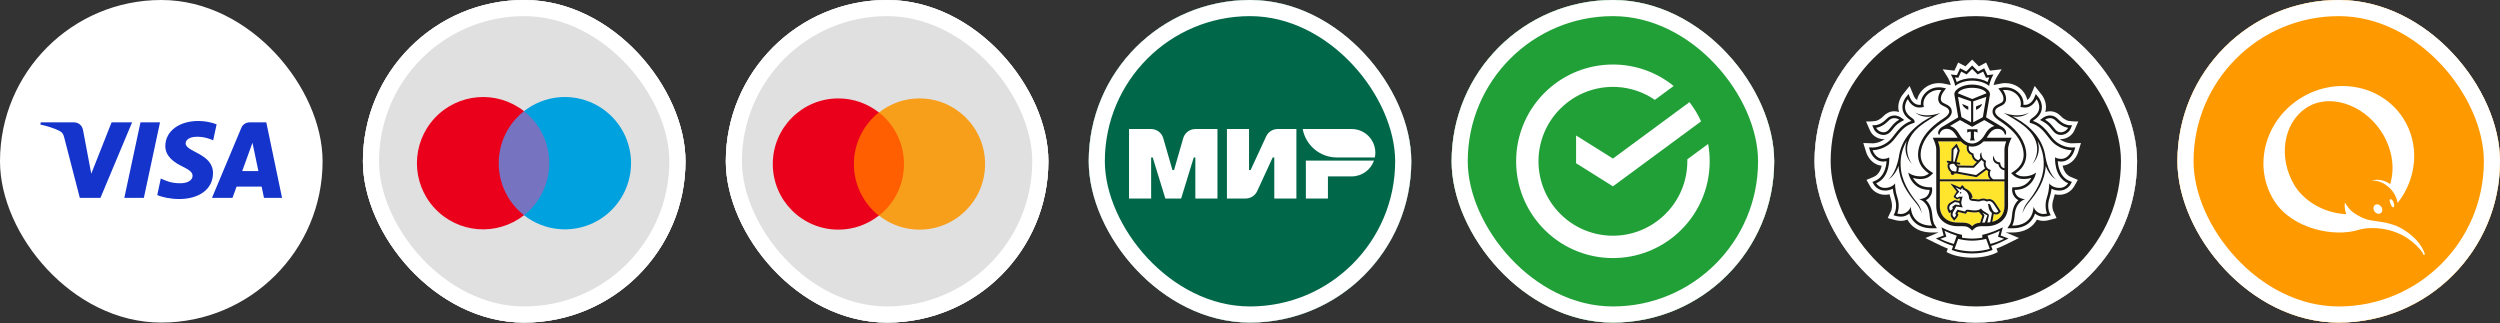 <svg width="3336" height="431" viewBox="0 0 3336 431" fill="none" xmlns="http://www.w3.org/2000/svg">
<rect x="0" y="0" width="3336" height="431" fill="#333333" stroke="none"/>
<rect x="10.761" y="10.761" width="408.929" height="408.929" rx="204.465" fill="white"/>
<path fill-rule="evenodd" clip-rule="evenodd" d="M176.283 163.262L134.045 264.015H106.496L85.714 183.615C84.449 178.651 83.36 176.848 79.526 174.75C73.244 171.374 62.9 168.159 53.806 166.195L54.425 163.262H98.775C104.425 163.262 109.51 167.029 110.801 173.539L121.777 231.839L148.896 163.262H176.283ZM284.233 231.126C284.354 204.532 247.469 203.066 247.725 191.174C247.792 187.569 251.236 183.722 258.769 182.74C262.508 182.256 272.799 181.879 284.461 187.247L289.048 165.885C281.253 162.961 272.999 161.448 264.674 161.419C238.901 161.419 220.768 175.113 220.606 194.726C220.445 209.226 233.547 217.324 243.42 222.153C253.576 227.077 256.993 230.251 256.953 234.663C256.885 241.43 248.855 244.416 241.349 244.524C228.247 244.725 220.633 240.986 214.58 238.174L209.859 260.235C215.952 263.033 227.184 265.481 238.847 265.602C266.234 265.602 284.138 252.07 284.219 231.126H284.233ZM352.271 264.015H376.376L355.338 163.262H333.089C330.711 163.241 328.381 163.935 326.402 165.254C324.423 166.574 322.886 168.457 321.991 170.661L282.874 264.015H310.248L315.682 248.963H349.123L352.271 264.028V264.015ZM323.188 228.314L336.909 190.488L344.805 228.314H323.188ZM213.517 163.262L191.968 264.015H165.899L187.462 163.262H213.517V163.262Z" fill="#1434CB"/>
<rect x="10.761" y="10.761" width="408.929" height="408.929" rx="204.465" stroke="white" stroke-width="21.523"/>
<g clip-path="url(#clip0_1_16)">
<rect x="484.258" y="6.10352e-05" width="430.452" height="430.452" rx="215.226" fill="white"/>
<path d="M914.71 6.10352e-05H484.258V430.452H914.71V6.10352e-05Z" fill="#E0E0E0"/>
<path d="M737.845 148.341H660.586V287.19H737.845V148.341Z" fill="#7673C0"/>
<path d="M665.49 217.776C665.461 190.678 677.898 165.071 699.215 148.34C663.012 119.889 611.024 124.033 579.786 157.86C548.547 191.688 548.547 243.841 579.786 277.668C611.024 311.496 663.012 315.64 699.215 287.188C677.904 270.462 665.468 244.867 665.49 217.776Z" fill="#EB001B"/>
<path d="M842.061 217.777C842.053 251.575 822.753 282.402 792.354 297.174C761.955 311.945 725.792 308.068 699.215 287.189C720.516 270.449 732.952 244.856 732.952 217.765C732.952 190.673 720.516 165.081 699.215 148.341C725.791 127.446 761.965 123.561 792.373 138.334C822.781 153.107 842.085 183.946 842.085 217.752L842.061 217.777Z" fill="#00A1DF"/>
</g>
<rect x="495.019" y="10.761" width="408.929" height="408.929" rx="204.465" stroke="white" stroke-width="21.523"/>
<g clip-path="url(#clip1_1_16)">
<rect x="968.516" y="6.10352e-05" width="430.452" height="430.452" rx="215.226" fill="white"/>
<path d="M1398.97 6.10352e-05H968.516V430.452H1398.97V6.10352e-05Z" fill="#E0E0E0"/>
<path d="M1211.41 150.049H1134.8V287.693H1211.41V150.049Z" fill="#FF5F00"/>
<path d="M1139.42 218.873C1139.42 190.906 1152.55 166.101 1172.74 150.05C1157.9 138.377 1139.18 131.324 1118.75 131.324C1070.35 131.324 1031.2 170.478 1031.2 218.873C1031.2 267.269 1070.35 306.423 1118.75 306.423C1139.18 306.423 1157.9 299.37 1172.74 287.697C1152.55 271.89 1139.42 246.841 1139.42 218.873Z" fill="#EB001B"/>
<path d="M1314.52 218.873C1314.52 267.269 1275.36 306.423 1226.97 306.423C1206.54 306.423 1187.82 299.37 1172.98 287.697C1193.41 271.646 1206.3 246.841 1206.3 218.873C1206.3 190.906 1193.17 166.101 1172.98 150.05C1187.82 138.377 1206.54 131.324 1226.97 131.324C1275.36 131.324 1314.52 170.721 1314.52 218.873Z" fill="#F79E1B"/>
</g>
<rect x="979.277" y="10.761" width="408.929" height="408.929" rx="204.465" stroke="white" stroke-width="21.523"/>
<g clip-path="url(#clip2_1_16)">
<rect x="1452.77" y="6.10352e-05" width="430.452" height="430.452" rx="215.226" fill="white"/>
<path d="M1883.23 6.10352e-05H1452.77V430.452H1883.23V6.10352e-05Z" fill="#006848"/>
<path d="M1689.58 181.973L1668.81 226.96H1666.71V172.181H1637.21V264.885H1662.24C1668.82 264.885 1674.79 261.063 1677.55 255.093L1698.31 210.106H1700.42V264.885H1729.91V172.181H1704.88C1698.31 172.181 1692.33 176.003 1689.58 181.973ZM1578.91 184.365L1566.63 226.96H1564.52L1552.23 184.365C1550.15 177.149 1543.55 172.181 1536.04 172.181H1506.58V264.885H1536.08V210.106H1538.18L1555.04 264.885H1576.11L1592.96 210.106H1595.07V264.885H1624.57V172.181H1595.11C1587.6 172.181 1581 177.149 1578.91 184.365ZM1742.55 214.319V264.885H1771.99V235.388H1803.65C1817.41 235.388 1829.08 226.586 1833.42 214.319H1742.55ZM1803.65 172.181H1738.34C1742.31 193.754 1761.18 210.106 1783.9 210.106H1834.62C1835.04 208.063 1835.26 205.949 1835.26 203.785C1835.26 186.33 1821.11 172.181 1803.65 172.181Z" fill="white"/>
</g>
<rect x="1463.54" y="10.761" width="408.929" height="408.929" rx="204.465" stroke="white" stroke-width="21.523"/>
<g clip-path="url(#clip3_1_16)">
<rect x="1937.03" y="6.10352e-05" width="430.452" height="430.452" rx="215.226" fill="white"/>
<path d="M2152.26 430.452C2271.12 430.452 2367.48 334.092 2367.48 215.226C2367.48 96.36 2271.12 6.10352e-05 2152.26 6.10352e-05C2033.39 6.10352e-05 1937.03 96.36 1937.03 215.226C1937.03 334.092 2033.39 430.452 2152.26 430.452Z" fill="#21A038"/>
<path d="M2208.24 133.247L2233.34 114.737C2210.4 96.155 2181.75 86.039 2152.23 86.091V86.101C2119.69 86.072 2088.35 98.36 2064.5 120.494C2051.44 132.565 2041.02 147.21 2033.9 163.507C2026.78 179.804 2023.11 197.399 2023.12 215.183V215.258C2023.1 247.57 2035.22 278.709 2057.09 302.5C2069.17 315.711 2083.88 326.257 2100.26 333.465C2116.65 340.673 2134.36 344.384 2152.27 344.362C2184.29 344.396 2215.18 332.49 2238.9 310.969V310.991C2252.3 298.896 2263.01 284.12 2270.33 267.621C2277.65 251.121 2281.43 233.267 2281.4 215.215C2281.4 207.467 2280.74 199.719 2279.36 192.079L2251.57 212.568V215.226C2251.58 228.268 2249.01 241.183 2244.01 253.229C2239.01 265.275 2231.68 276.216 2222.44 285.422C2221.43 286.434 2220.4 287.425 2219.34 288.392L2218.86 288.823C2199.44 306.467 2173.8 315.679 2147.59 314.434L2147.3 314.402C2122.71 313.177 2099.45 302.842 2082.06 285.411L2082.08 285.401C2072.84 276.2 2065.51 265.264 2060.51 253.221C2055.51 241.178 2052.94 228.266 2052.95 215.226V214.989C2053.01 188.739 2063.48 163.584 2082.06 145.041L2082.08 145.052C2091.88 135.222 2103.62 127.562 2116.57 122.568C2129.51 117.573 2143.36 115.356 2157.22 116.061V116.039C2175.49 116.942 2193.15 122.899 2208.24 133.247V133.247Z" fill="white"/>
<path d="M2269.92 161.948C2265.77 152.819 2260.58 144.203 2254.44 136.271L2152.29 211.59L2103.13 180.769V217.842L2152.29 248.662L2269.91 161.948H2269.92Z" fill="white"/>
</g>
<rect x="1947.79" y="10.761" width="408.929" height="408.929" rx="204.465" stroke="white" stroke-width="21.523"/>
<g clip-path="url(#clip4_1_16)">
<rect x="2421.29" y="6.10352e-05" width="430.452" height="430.452" rx="215.226" fill="white"/>
<mask id="mask0_1_16" style="mask-type:alpha" maskUnits="userSpaceOnUse" x="2421" y="0" width="431" height="431">
<path d="M2636.52 430.452C2755.39 430.452 2851.74 334.095 2851.74 215.226C2851.74 96.357 2755.39 6.10352e-05 2636.52 6.10352e-05C2517.65 6.10352e-05 2421.29 96.357 2421.29 215.226C2421.29 334.095 2517.65 430.452 2636.52 430.452Z" fill="white"/>
</mask>
<g mask="url(#mask0_1_16)">
<path d="M2636.52 430.452C2755.39 430.452 2851.74 334.095 2851.74 215.226C2851.74 96.357 2755.39 6.10352e-05 2636.52 6.10352e-05C2517.65 6.10352e-05 2421.29 96.357 2421.29 215.226C2421.29 334.095 2517.65 430.452 2636.52 430.452Z" fill="#272725"/>
<path fill-rule="evenodd" clip-rule="evenodd" d="M2603.92 117.701L2603.79 117.729L2603.89 117.586L2603.92 117.701ZM2773.07 203.138L2776.84 190.842L2764.37 191.243C2763.31 191.243 2755.66 191.021 2748.22 185.533C2748.78 185.583 2749.33 185.662 2749.9 185.662C2757.54 185.662 2764.95 180.97 2767.92 174.255L2773.28 162.13C2766.55 162.224 2760.4 161.356 2760.4 161.356C2760.35 161.356 2755.5 160.71 2749.9 154.877C2745.88 150.695 2740.9 148.485 2735.51 148.485C2733.15 148.485 2731.04 148.916 2729.23 149.504C2729.52 148.521 2729.78 147.524 2729.94 146.491C2731.65 135.148 2724.49 126.496 2724.49 126.503L2715.1 114.666L2709.29 128.569C2709.27 128.613 2707.8 131.87 2705.17 133.462C2704.38 129.373 2702.43 124.782 2698.27 120.391C2690.43 112.119 2680.87 110.878 2675.88 110.878C2673.56 110.878 2671.91 111.136 2671.5 111.201L2660.18 113.475C2660.84 110.892 2662.23 106.401 2664.77 102.362L2671.02 92.455L2655.31 94.27L2650.29 83.437L2640.6 88.53L2631.64 79.505L2622.7 88.53L2612.97 83.437L2607.98 94.27L2592.26 92.447L2598.52 102.369C2601.07 106.401 2602.45 110.885 2603.1 113.453L2592.29 111.287L2591.92 111.222C2590.43 110.985 2588.92 110.87 2587.42 110.878C2582.42 110.878 2572.87 112.119 2565.04 120.391C2560.88 124.774 2558.92 129.373 2558.12 133.462C2555.51 131.884 2554.06 128.684 2554.06 128.684L2548.23 114.695L2538.7 126.604C2537.53 128.139 2531.79 136.275 2533.36 146.512C2533.52 147.531 2533.78 148.521 2534.06 149.504C2532.04 148.835 2529.92 148.491 2527.79 148.485C2522.4 148.485 2517.42 150.695 2513.4 154.87C2507.8 160.681 2503 161.348 2503.03 161.348C2503.03 161.348 2497.93 162.281 2490.05 162.138L2495.38 174.262C2498.35 180.97 2505.76 185.669 2513.38 185.669C2513.96 185.669 2514.51 185.583 2515.08 185.525C2507.67 191.021 2500.01 191.243 2499.08 191.25L2486.38 190.842L2490.23 203.131C2492.17 209.466 2498.63 219.954 2511.02 221.088C2509.68 226.842 2506.68 233.291 2500.13 236.068L2490.66 240.035L2495.82 249.196C2498.73 254.132 2505.58 259.907 2515.3 259.907C2517.41 259.9 2519.44 259.685 2521.4 259.262C2521.9 261.514 2522.52 263.774 2523.26 266.02C2526.16 274.808 2523.67 280.935 2523.64 281L2518.97 290.972L2529.39 293.77C2529.53 293.813 2532.68 294.702 2536.61 294.702C2538.41 294.702 2540.12 294.509 2541.72 294.114C2542.93 293.827 2544.1 293.447 2545.22 292.981C2546.57 295.448 2548.2 297.701 2550.12 299.717C2556.8 306.698 2566.27 310.242 2578.26 310.242H2578.3L2586.86 310.127L2569.17 317.624L2582.6 324.231C2587.48 326.656 2593.26 329.519 2599.16 331.714L2597.48 336.384L2602.11 338.537C2602.52 338.73 2611.43 342.784 2626.21 343.645C2626.21 343.645 2629.79 343.817 2631.76 343.817C2633.72 343.817 2637.25 343.637 2637.25 343.637C2651.95 342.748 2660.79 338.73 2661.19 338.544L2665.84 336.384L2664.14 331.7C2670.2 329.447 2676.2 326.462 2680.88 324.138L2694.06 317.61L2676.43 310.127L2685.03 310.242C2697.04 310.242 2706.51 306.698 2713.18 299.703C2715.1 297.684 2716.74 295.425 2718.07 292.981C2720.79 294.133 2723.72 294.718 2726.68 294.702C2730.55 294.702 2733.74 293.82 2733.82 293.791L2744.29 290.972L2739.74 281.186C2739.63 280.935 2737.13 274.801 2740.02 266.013C2740.76 263.767 2741.39 261.507 2741.89 259.255C2743.86 259.685 2745.91 259.9 2748.03 259.9C2760.43 259.9 2766.37 251.019 2767.52 249.089L2772.63 240.028L2763.17 236.075C2756.6 233.291 2753.61 226.842 2752.28 221.095C2764.5 220.019 2771.06 209.509 2773.07 203.138V203.138Z" fill="white"/>
<path fill-rule="evenodd" clip-rule="evenodd" d="M2631.63 117.157C2621.61 117.164 2614.1 120.507 2612.47 124.446L2631.63 132.151L2650.8 124.446C2649.18 120.507 2641.66 117.164 2631.63 117.157M2631.84 321.133H2631.45C2625.38 321.169 2617.01 319.906 2613 318.708L2608.15 332.06C2611.34 333.222 2622.16 335.446 2631.66 335.446C2641.12 335.446 2651.95 333.222 2655.14 332.06L2650.3 318.708C2646.26 319.906 2637.91 321.169 2631.84 321.133M2668.5 307.839C2664.89 309.92 2656.84 313.041 2652.17 314.49L2656.09 325.524C2663.34 323.515 2669.32 321.155 2674.26 318.637L2666.1 315.867L2668.5 307.839M2594.78 307.839L2597.19 315.875L2589.03 318.629C2593.96 321.155 2599.96 323.508 2607.18 325.524L2611.12 314.49C2606.45 313.041 2598.38 309.92 2594.78 307.839M2631.63 104.387C2639.19 104.387 2646.59 106.223 2652.29 109.452C2652.81 107.679 2653.54 105.52 2654.52 103.253L2652.37 103.518L2650.11 103.762L2649.15 101.66L2646.27 95.462L2641.02 98.253L2638.98 99.307L2637.34 97.671L2631.63 91.918L2625.94 97.671L2624.31 99.307L2622.27 98.253L2616.99 95.462L2614.14 101.66L2613.17 103.762L2610.91 103.518L2608.76 103.253C2609.75 105.52 2610.47 107.679 2611 109.452C2616.72 106.223 2624.12 104.379 2631.63 104.379M2746.93 176.035C2747.91 176.38 2748.91 176.537 2749.89 176.537C2754.17 176.537 2758.3 173.711 2759.72 170.497C2759.72 170.497 2751.89 170.016 2743.47 161.299C2740.78 158.48 2737.94 157.633 2735.5 157.633C2733.15 157.673 2730.86 158.377 2728.89 159.664C2739.06 165.188 2741.14 174.041 2746.93 176.035M2513.38 176.53C2514.37 176.53 2515.37 176.38 2516.32 176.028C2522.14 174.041 2524.23 165.188 2534.39 159.671C2534.39 159.671 2531.55 157.633 2527.79 157.633C2525.33 157.633 2522.5 158.48 2519.81 161.307C2511.4 170.016 2503.57 170.497 2503.57 170.497C2504.97 173.711 2509.11 176.53 2513.38 176.53" fill="white"/>
<path fill-rule="evenodd" clip-rule="evenodd" d="M2743.86 239.609C2735.99 235.656 2731.02 225.16 2729.82 221.38C2728.51 242.192 2718.54 256.634 2706.88 270.544C2700.84 277.747 2698.73 284.756 2698.73 284.756C2698.73 284.756 2699.89 276.815 2705.12 270.358C2716 257.042 2726.33 240.47 2727.1 221.308C2727.63 207.928 2724.26 197.081 2718.99 188.141C2721.94 197.454 2721.52 208.853 2711.51 219.493C2711.51 219.493 2731.43 195.172 2703.58 170.242C2692.44 160.758 2680.24 154.889 2673.97 150.742C2696.65 158.282 2707.72 149.982 2707.72 149.982C2700.48 156.381 2691.11 156.274 2685.29 155.348C2686.87 156.137 2688.51 156.955 2690.28 157.917C2709.4 168.499 2726.58 185.917 2729.52 210.037V209.851C2733.97 233.525 2743.87 239.609 2743.87 239.609M2749.69 212.017C2749.86 212.032 2750.02 212.032 2750.19 212.032C2760.86 212.032 2764.47 200.395 2764.47 200.395H2764.26C2762.3 200.395 2746.45 199.929 2735.25 185.415C2727.88 175.874 2721.83 167.487 2709.9 164.187L2708.71 163.972L2708.46 162.752C2708.13 160.901 2709.39 159.158 2712.22 157.278C2728.69 146.287 2717.5 132.269 2717.5 132.269C2717.5 132.269 2712.8 143.475 2702.28 143.475L2701.49 143.461C2700.3 143.403 2699.14 143.36 2697.98 143.102L2696.04 142.722C2696.04 142.722 2699.05 134.4 2691.8 126.766C2689.75 124.61 2687.28 122.899 2684.54 121.739C2681.8 120.578 2678.85 119.994 2675.88 120.023C2673.94 120.023 2672.72 120.274 2672.72 120.274C2676.36 125.123 2678.98 133.166 2674.79 138.13C2671.16 142.392 2662.29 142.593 2662.29 148.949C2662.29 151.646 2664.76 154.789 2669.19 157.608C2682.52 166.16 2695.75 177.509 2701.26 192.719C2708.13 211.687 2700.38 224.285 2689.33 231.502C2689.33 231.502 2692.79 234.759 2697.82 235.175C2698.85 235.276 2699.85 235.319 2700.78 235.319C2711.4 235.319 2716.88 230.247 2716.88 230.247C2716.88 230.247 2715.98 237.256 2710.46 243.763C2705.36 249.768 2698.68 253.312 2688.47 253.455C2688.47 253.455 2688.15 258.284 2692.66 262.459C2695.56 265.099 2702.23 265.953 2702.23 265.953C2702.23 265.953 2689.72 268.536 2688.35 287.353C2687.6 297.548 2685.04 301.092 2685.04 301.092H2685.26C2714.28 301.092 2713.54 275.731 2713.54 275.731C2713.54 275.731 2715.55 283.243 2723.66 285.201C2724.63 285.459 2725.67 285.56 2726.67 285.56C2729.27 285.56 2731.54 284.936 2731.54 284.936C2731.54 284.936 2727.29 275.824 2731.51 263.083C2734.99 252.508 2734.43 244.674 2734.43 244.674C2734.43 244.674 2738.34 250.7 2748.04 250.751H2748.13C2750.43 250.778 2752.7 250.221 2754.72 249.132C2756.75 248.043 2758.47 246.457 2759.71 244.523C2740.37 236.338 2742.28 209.93 2742.28 209.93C2742.28 209.93 2744.79 211.838 2749.69 212.017M2556.39 270.544C2544.73 256.634 2534.77 242.192 2533.45 221.38C2532.25 225.16 2527.29 235.656 2519.42 239.609C2519.42 239.609 2529.31 233.533 2533.76 209.851V210.037C2536.7 185.925 2553.88 168.499 2573.01 157.924C2574.76 156.948 2576.42 156.13 2577.99 155.355C2572.17 156.274 2562.8 156.381 2555.56 149.982C2555.56 149.982 2566.64 158.282 2589.31 150.742C2583.04 154.903 2570.85 160.758 2559.71 170.242C2531.84 195.179 2551.77 219.5 2551.77 219.5C2541.75 208.853 2541.35 197.454 2544.3 188.149C2539.02 197.081 2535.64 207.928 2536.19 221.308C2536.95 240.463 2547.28 257.035 2558.14 270.358C2563.39 276.815 2564.57 284.756 2564.57 284.756C2564.57 284.756 2562.44 277.747 2556.39 270.544M2561.05 265.953C2561.05 265.953 2567.73 265.099 2570.63 262.459C2575.14 258.284 2574.82 253.455 2574.82 253.455C2564.61 253.312 2557.93 249.768 2552.8 243.77C2547.31 237.256 2546.4 230.247 2546.4 230.247C2546.4 230.247 2551.89 235.319 2562.49 235.319C2563.44 235.319 2564.43 235.276 2565.46 235.175C2570.49 234.759 2573.97 231.509 2573.97 231.509C2562.91 224.285 2555.15 211.694 2562.02 192.719C2567.53 177.509 2580.75 166.16 2594.08 157.601C2598.52 154.789 2600.99 151.646 2600.99 148.949C2600.99 142.593 2592.13 142.392 2588.5 138.13C2584.3 133.166 2586.92 125.123 2590.56 120.274C2590.56 120.274 2589.35 120.023 2587.41 120.023C2583.57 120.023 2576.95 121.005 2571.49 126.766C2564.23 134.4 2567.24 142.722 2567.24 142.722L2565.3 143.102C2564.14 143.353 2562.98 143.403 2561.79 143.461L2561.02 143.475C2550.47 143.475 2545.79 132.269 2545.79 132.269C2545.79 132.269 2534.6 146.287 2551.07 157.278C2553.9 159.158 2555.16 160.901 2554.82 162.759L2554.57 163.972L2553.37 164.187C2541.45 167.487 2535.4 175.881 2528.02 185.422C2516.83 199.922 2500.99 200.395 2499.02 200.395H2498.8C2498.8 200.395 2502.42 212.032 2513.08 212.032C2513.25 212.032 2513.41 212.032 2513.59 212.017C2518.49 211.838 2521.01 209.93 2521.01 209.93C2521.01 209.93 2522.9 236.331 2503.57 244.516C2503.57 244.516 2507.08 250.758 2515.15 250.758H2515.25C2524.95 250.7 2528.86 244.674 2528.86 244.674C2528.86 244.674 2528.29 252.516 2531.77 263.083C2535.97 275.832 2531.75 284.943 2531.75 284.943C2531.75 284.943 2534.01 285.567 2536.61 285.567C2537.62 285.567 2538.66 285.459 2539.62 285.201C2547.72 283.243 2549.74 275.731 2549.74 275.731C2549.74 275.731 2549 301.092 2578.02 301.092H2578.23C2578.23 301.092 2575.69 297.548 2574.94 287.353C2573.57 268.536 2561.05 265.953 2561.05 265.953M2625.09 172.509H2638.77V177.294C2637.16 175.285 2634.03 175.694 2634.03 175.694V182.589C2634.03 182.589 2634.14 185.982 2635.31 187.453H2628.54C2629.73 185.982 2629.83 182.589 2629.83 182.589V175.701C2629.83 175.701 2626.71 175.285 2625.09 177.294V172.509V172.509ZM2610.18 173.226C2610.66 173.75 2611.12 174.31 2611.57 174.884C2612.12 175.594 2612.64 176.322 2613.13 177.065L2613.4 177.466C2613.89 178.22 2614.35 178.987 2614.8 179.791C2618.99 187.151 2625.69 191.549 2631.63 191.556C2637.59 191.549 2644.27 187.151 2648.47 179.791C2648.93 178.966 2649.4 178.177 2649.89 177.438L2650.11 177.108C2650.6 176.353 2651.13 175.618 2651.68 174.905C2652.15 174.31 2652.63 173.743 2653.11 173.212L2653.35 172.975C2655.49 170.751 2658.03 169.058 2661.36 168.118L2659.87 167.236H2659.79L2653.9 163.756L2647.85 160.227L2631.68 169.194L2631.63 169.159L2631.61 169.194L2615.43 160.227L2609.38 163.756L2603.48 167.236H2603.41L2601.92 168.118C2605.25 169.058 2607.78 170.737 2609.92 172.961C2610.01 173.047 2610.08 173.147 2610.18 173.226V173.226Z" fill="white"/>
<path fill-rule="evenodd" clip-rule="evenodd" d="M2626.48 142.113V146.612L2625.63 146.217C2625.59 146.181 2624.34 145.901 2622.18 144.144C2618.59 141.317 2618.52 138.706 2618.52 138.706L2626.48 142.113ZM2630.23 163.227V135.233L2612.74 129.185L2617.36 156.318L2630.23 163.227ZM2636.8 142.113L2644.76 138.706C2644.76 138.706 2644.69 141.317 2641.09 144.144C2638.94 145.901 2637.68 146.181 2637.64 146.217L2636.8 146.612V142.113ZM2645.92 156.318L2650.51 129.185L2633.04 135.233V163.227L2645.92 156.318ZM2605.5 228.139C2607.2 228.763 2609.26 228.9 2610.33 228.9L2610.47 228.397C2610.56 228.082 2610.66 227.766 2610.72 227.415C2611.01 225.865 2611.12 224.114 2611.15 222.974C2610.17 222.379 2609.38 221.525 2608.85 220.506C2608.2 219.114 2607.28 218.461 2605.92 218.461C2604.16 218.461 2602.28 219.537 2601.46 220.047C2600.81 223.921 2603.62 227.436 2605.5 228.139ZM2644.19 213.289C2640.94 216.883 2634.57 223.153 2634.27 223.462L2633.89 223.856L2613.8 223.533C2613.78 225.227 2613.56 226.913 2613.14 228.555L2612.98 229.201L2636.88 233.577C2639.37 231.812 2646.21 226.719 2648.86 224.724C2646.94 221.847 2646.76 218.432 2647.19 216.036C2646.04 215.298 2645.03 214.369 2644.19 213.289" fill="white"/>
<path fill-rule="evenodd" clip-rule="evenodd" d="M2646.91 188.662C2642.28 193.339 2637.84 195.075 2633.88 195.477C2633.15 195.549 2632.42 195.599 2631.69 195.599H2631.59C2630.13 195.599 2628.68 195.442 2627.25 195.133C2626.99 196.187 2626.66 198.383 2627.6 200.47C2628.44 202.357 2630.15 203.77 2632.64 204.703L2633.48 205.04L2633.49 205.959C2633.49 206.231 2633.69 212.186 2640.06 213.843C2641.1 212.753 2642.04 211.763 2642.74 210.937C2641.44 207.81 2642.12 204.624 2644.02 203.067C2643.93 203.397 2643.1 211.21 2649.25 214.116L2650.26 214.611L2649.96 215.708C2649.86 216.038 2647.81 223.6 2655.26 226.419L2656.58 226.922L2656 228.227C2655.86 228.514 2652.95 235.38 2659.82 239.276H2674.74V227.216C2669.43 226.556 2667.19 222.215 2666.61 219.138C2664.14 218.707 2662.23 217.624 2660.93 215.859C2657.8 211.662 2660.49 207.81 2660.52 207.609C2660.52 207.637 2660.52 211.727 2663 214.259C2664.23 215.479 2665.68 216.419 2667.88 216.627L2668.97 216.734L2669.06 217.861C2669.08 218.097 2669.68 223.643 2674.73 224.511V199.861C2674.73 196.044 2675.81 192.206 2677.13 188.669H2646.91M2606.77 199.954L2606.37 215.651L2608.12 215.924L2612.4 200.858L2610.23 196.23L2606.77 199.961M2616.04 258.058C2615.92 258.052 2615.81 258.023 2615.7 257.971C2615.59 257.919 2615.5 257.846 2615.42 257.756C2615.34 257.666 2615.28 257.561 2615.25 257.448C2615.21 257.334 2615.2 257.215 2615.21 257.096C2615.22 256.981 2615.25 256.867 2615.3 256.763C2615.35 256.659 2615.42 256.566 2615.51 256.489C2615.59 256.412 2615.69 256.353 2615.8 256.316C2615.91 256.279 2616.03 256.263 2616.14 256.271C2616.65 256.293 2617 256.738 2616.99 257.218C2616.94 257.72 2616.52 258.101 2616.04 258.058M2653.97 271.947C2654.1 271.947 2654.25 271.968 2654.4 272.004C2657.05 272.779 2657.73 282.557 2662.4 283.433C2662.82 283.52 2663.24 283.564 2663.66 283.562C2665.01 283.562 2665.81 282.974 2666.68 281.926C2666.68 281.926 2664.33 278.167 2662.57 275.62C2660.23 272.298 2658.42 268.281 2654.07 268.281C2653.97 268.281 2653.84 268.281 2653.74 268.295C2652.3 268.367 2651.42 269.084 2651.42 269.084C2649.98 268.115 2648.28 267.591 2646.54 267.578C2643.81 267.578 2641.7 268.848 2640.63 268.848H2640.59L2630.88 267.872C2629.37 267.721 2628.16 266.157 2627.73 265.555L2627.57 265.289C2627.57 265.017 2627.57 264.744 2627.54 264.5C2627.22 256.408 2621.07 252.95 2618.88 252.892C2618.88 252.892 2619.14 251.35 2618.55 250.761L2616.4 253.416L2609.38 249.822L2614.4 255.791L2610.15 260.647C2609.62 261.2 2609.68 261.939 2609.9 262.262L2611.74 263.912L2614.06 262.477C2614.18 262.391 2614.39 262.362 2614.65 262.362C2615.3 262.362 2616.26 262.527 2617.13 262.527C2618.07 262.527 2618.89 262.326 2618.99 261.415C2618.7 264.421 2615.96 269.63 2617.76 273.726L2619.09 276.818L2610.5 275.563L2606.49 282.479C2605.25 284.774 2605.05 287.264 2606.24 288.62L2607.75 290.535C2607.75 290.535 2609.86 288.261 2610.33 286.762L2609.64 285.994C2609.07 285.348 2609.1 284.774 2609.45 284.086L2611.98 279.824L2622.11 282.263L2622.64 281.331C2622.91 280.844 2623.32 280.444 2623.81 280.177C2624.3 279.91 2624.85 279.788 2625.41 279.824C2625.86 279.824 2626.31 279.874 2626.79 279.953C2629.45 280.501 2632.15 280.797 2634.86 280.836C2638.25 280.836 2641.63 280.219 2643.43 278.167C2647.1 283.705 2654.54 284.588 2653.95 287.407L2651.99 296.906C2653.28 296.848 2654.54 296.762 2655.72 296.597L2657.59 286.718C2657.8 285.642 2657.99 284.193 2657.99 284.193C2657.27 283.447 2655.54 281.883 2654.55 279.975C2653.24 277.406 2653.95 276.065 2652.73 272.729C2652.73 272.729 2653.11 271.947 2653.97 271.947" fill="white"/>
<path fill-rule="evenodd" clip-rule="evenodd" d="M2602.21 280.935C2602.21 280.935 2605.57 279.522 2605.87 278.524L2605.42 277.377C2605.1 276.63 2605.15 275.827 2605.76 275.389L2609.39 272.835L2615.44 274.026C2615.44 274.026 2614.35 272.62 2614.46 270.755L2608.68 269.507L2603.22 272.893C2602.27 273.621 2601.58 274.646 2601.26 275.808C2600.95 276.969 2601.03 278.202 2601.49 279.314L2602.21 280.935M2645.06 297.034C2646.14 296.991 2647.35 296.969 2648.66 296.969C2648.66 296.969 2651.78 287.679 2651.96 287.385C2650.21 286.595 2646.58 284.637 2645.18 283.74C2646.11 285.153 2648.35 286.753 2647.9 288.002L2645.06 297.034Z" fill="white"/>
<path fill-rule="evenodd" clip-rule="evenodd" d="M2674.74 241.944H2588.56V274.967C2588.56 288.483 2598.15 296.935 2612.31 296.935C2624.14 296.935 2627.26 297.408 2631.65 301.849C2634.69 298.771 2637.19 297.616 2642.34 297.193L2642.47 296.683L2645.18 288.125C2645.03 287.938 2640.59 282.794 2640.59 282.794C2638.83 283.39 2637.35 283.49 2634.87 283.49C2632.31 283.49 2629.44 283.182 2626.31 282.586C2626.02 282.518 2625.71 282.484 2625.41 282.486C2625.03 282.486 2625 282.514 2624.9 282.708L2624.37 283.612L2623.37 285.276L2621.51 284.839L2613.25 282.859L2612.11 284.76L2612.28 284.968L2613.28 286.102L2612.84 287.572C2612.23 289.495 2610.25 291.74 2609.65 292.365L2607.58 294.624L2605.7 292.192L2604.28 290.385C2602.8 288.691 2602.46 286.102 2603.29 283.375C2603.27 283.396 2603.24 283.408 2603.21 283.411L2600.88 284.394L2599.83 282.07L2599.09 280.42C2598.38 278.745 2598.25 276.881 2598.73 275.125C2599.2 273.369 2600.25 271.823 2601.71 270.734L2608.37 266.896L2614.7 268.166C2614.85 267.549 2615.08 265.332 2615.26 264.765C2615.14 264.751 2615.02 264.722 2614.9 264.722L2611.25 266.114L2607.73 263.639C2607.73 263.639 2606.35 262.283 2607.6 260.934L2611.01 255.676L2602.37 244.627L2615.64 250.18L2616.53 249.068L2618.32 246.88L2620.35 248.853C2620.93 249.413 2621.26 250.109 2621.42 250.804C2625.08 252.261 2631.64 256.544 2632.21 263.503L2630.16 264.335V264.392C2630.64 264.959 2631.02 265.189 2631.14 265.21L2640.61 266.157C2640.87 266.121 2641.16 266.014 2641.5 265.913C2642.68 265.504 2644.44 264.909 2646.54 264.909C2648.25 264.909 2649.9 265.311 2651.49 266.064C2652.07 265.842 2652.79 265.677 2653.62 265.619L2654.08 265.605C2659.15 265.605 2661.68 269.472 2663.69 272.557C2664.02 273.075 2664.37 273.584 2664.73 274.085C2666.49 276.632 2668.82 280.362 2668.9 280.52L2669.95 282.184L2668.67 283.698C2667.68 284.86 2666.2 286.223 2663.67 286.223C2663.14 286.223 2662.56 286.166 2661.94 286.044C2661.43 285.945 2660.92 285.788 2660.44 285.578C2660.37 286.087 2660.26 286.697 2660.17 287.221L2658.51 296.052C2668.45 293.563 2674.76 285.922 2674.76 274.967L2674.74 241.944M2588.56 239.283H2655.59C2652.24 235.76 2652.29 231.298 2653.15 228.399C2652.24 227.957 2651.4 227.392 2650.64 226.721C2646.43 229.88 2642.2 233.011 2637.94 236.112L2637.49 236.413L2611.18 231.57H2610.65C2610.02 231.57 2609.1 231.542 2608.08 231.427C2607.94 232.066 2607.56 232.628 2607.03 232.998C2606.49 233.369 2605.83 233.52 2605.18 233.421C2604.5 233.3 2603.89 232.915 2603.49 232.348C2603.09 231.781 2602.92 231.079 2603.04 230.394L2603.14 229.813C2600.43 227.861 2597.92 223.514 2599.03 218.93L2599.14 218.442L2599.52 218.162C2599.58 218.119 2600.02 217.803 2600.71 217.409L2598.8 217.114C2598.46 217.051 2598.15 216.856 2597.95 216.571C2597.75 216.285 2597.67 215.932 2597.72 215.586C2597.84 214.855 2598.51 214.338 2599.21 214.474L2603.77 215.206L2604.18 198.87L2610.96 191.567L2615.19 200.643L2610.73 216.354L2614.75 217C2615.46 217.114 2615.94 217.789 2615.83 218.535C2615.79 218.844 2615.63 219.127 2615.4 219.33C2615.16 219.533 2614.86 219.643 2614.54 219.64L2614.34 219.633L2611.06 219.095C2611.11 219.195 2611.17 219.252 2611.21 219.353C2611.58 219.998 2612.13 220.516 2612.79 220.838L2632.84 221.168C2633.7 220.321 2635.8 218.226 2637.96 216.002C2636.06 215.28 2634.4 214.046 2633.16 212.436C2631.92 210.827 2631.15 208.905 2630.93 206.884C2628.18 205.686 2626.27 203.892 2625.22 201.561C2623.93 198.677 2624.39 195.778 2624.73 194.372C2622.05 193.382 2619.24 191.574 2616.37 188.662H2586.16C2587.45 192.206 2588.55 196.051 2588.55 199.861V239.283" fill="#FFE52B"/>
<path fill-rule="evenodd" clip-rule="evenodd" d="M2616.26 256.273C2615.71 256.223 2615.26 256.653 2615.21 257.205C2615.2 257.337 2615.22 257.47 2615.26 257.596C2615.3 257.722 2615.36 257.839 2615.45 257.938C2615.54 258.038 2615.64 258.118 2615.76 258.175C2615.88 258.231 2616.01 258.263 2616.15 258.267C2616.41 258.281 2616.67 258.191 2616.86 258.017C2617.06 257.842 2617.18 257.597 2617.2 257.335C2617.22 256.796 2616.82 256.294 2616.26 256.273M2656.1 325.532L2652.16 314.499C2656.85 313.042 2664.89 309.921 2668.51 307.848L2666.1 315.869L2674.26 318.631C2669.32 321.156 2663.35 323.509 2656.1 325.532M2631.66 335.447C2622.17 335.447 2611.34 333.223 2608.15 332.068L2613 318.71C2617.01 319.901 2625.38 321.17 2631.45 321.135H2631.84C2637.91 321.17 2646.26 319.901 2650.3 318.71L2655.14 332.068C2651.95 333.223 2641.12 335.447 2631.66 335.447M2589.03 318.631L2597.2 315.869L2594.78 307.848C2598.38 309.921 2606.45 313.042 2611.12 314.499L2607.18 325.532C2599.96 323.509 2593.96 321.156 2589.03 318.631M2674.62 316.184L2669.66 314.247L2671.03 309.01L2672.54 303.321C2672.54 303.321 2663.74 308.178 2651.34 311.83C2647.83 312.856 2645.17 313.329 2645.17 313.329V317.203C2645.17 317.203 2638.54 318.38 2631.84 318.38H2631.45C2624.74 318.38 2618.13 317.203 2618.13 317.203V313.329C2618.13 313.329 2615.46 312.856 2611.94 311.83C2599.55 308.178 2590.76 303.321 2590.76 303.321L2592.25 309.01L2593.65 314.247L2588.66 316.184L2583.14 318.279C2589.47 321.4 2598.25 325.927 2606.27 328.173L2604.38 333.446C2604.38 333.446 2614.57 338.166 2631.53 338.209V338.224H2631.76V338.209C2648.74 338.166 2658.91 333.446 2658.91 333.446L2657.01 328.173C2665.05 325.927 2673.83 321.4 2680.13 318.279L2674.62 316.184M2610.91 103.527L2613.17 103.764L2614.14 101.662L2616.99 95.47L2622.27 98.254L2624.31 99.316L2631.63 91.919L2637.34 97.673L2638.98 99.316L2641.02 98.254L2646.27 95.47L2649.15 101.662L2650.11 103.764L2652.37 103.52L2654.52 103.254C2653.65 105.274 2652.9 107.347 2652.29 109.46C2646.59 106.224 2639.19 104.381 2631.63 104.381C2624.12 104.381 2616.72 106.224 2611 109.46C2610.38 107.348 2609.64 105.275 2608.76 103.254L2610.92 103.52L2610.91 103.527ZM2631.64 107.616C2641.74 107.616 2649.83 111.031 2654.29 114.661C2654.29 114.661 2655.62 106.526 2660.15 99.344L2652.01 100.291L2647.75 91.073L2639.57 95.37L2631.64 87.378L2623.72 95.37L2615.52 91.065L2611.28 100.291L2603.13 99.344C2607.67 106.519 2608.99 114.661 2608.99 114.661C2613.48 111.031 2621.54 107.616 2631.64 107.616V107.616ZM2759.72 244.514C2759.72 244.514 2756.21 250.756 2748.13 250.756H2748.03C2738.34 250.698 2734.43 244.672 2734.43 244.672C2734.43 244.672 2734.99 252.506 2731.51 263.081C2727.3 275.83 2731.54 284.934 2731.54 284.934C2731.54 284.934 2729.28 285.565 2726.66 285.565C2725.67 285.565 2724.63 285.457 2723.65 285.199C2715.56 283.241 2713.54 275.729 2713.54 275.729C2713.54 275.729 2714.28 301.09 2685.27 301.09H2685.04C2685.04 301.09 2687.6 297.546 2688.35 287.351C2689.72 268.533 2702.23 265.951 2702.23 265.951C2702.23 265.951 2695.56 265.097 2692.67 262.457C2688.15 258.282 2688.46 253.453 2688.46 253.453C2698.67 253.31 2705.36 249.766 2710.46 243.768C2715.98 237.254 2716.89 230.245 2716.89 230.245C2716.89 230.245 2711.4 235.317 2700.78 235.317C2699.85 235.317 2698.85 235.274 2697.82 235.173C2692.8 234.757 2689.33 231.507 2689.33 231.507C2700.38 224.283 2708.13 211.685 2701.26 192.717C2695.75 177.507 2682.52 166.158 2669.19 157.599C2664.76 154.787 2662.29 151.644 2662.29 148.947C2662.29 142.59 2671.16 142.39 2674.79 138.128C2678.99 133.164 2676.35 125.121 2672.72 120.272C2672.72 120.272 2673.94 120.02 2675.88 120.02C2679.71 120.02 2686.35 121.003 2691.81 126.764C2699.05 134.398 2696.05 142.72 2696.05 142.72L2697.98 143.1C2699.14 143.351 2700.3 143.401 2701.5 143.459L2702.28 143.473C2712.8 143.473 2717.51 132.267 2717.51 132.267C2717.51 132.267 2728.7 146.285 2712.22 157.276C2709.39 159.156 2708.13 160.899 2708.46 162.757L2708.72 163.977L2709.89 164.185C2721.83 167.485 2727.87 175.879 2735.25 185.42C2746.46 199.927 2762.3 200.393 2764.26 200.393H2764.47C2764.47 200.393 2760.86 212.029 2750.2 212.029C2750.02 212.029 2749.87 212.029 2749.69 212.015C2744.79 211.836 2742.28 209.927 2742.28 209.927C2742.28 209.927 2740.37 236.328 2759.72 244.514M2750.2 215.588C2763.26 215.588 2767.64 202.043 2767.82 201.455L2769.28 196.684L2764.38 196.842H2764.37C2762.64 196.842 2748.22 196.454 2737.99 183.211L2737.02 181.991C2730.35 173.332 2724.01 165.103 2712.68 161.344C2713.01 161.042 2713.48 160.677 2714.12 160.246C2720.14 156.221 2723.63 151.329 2724.51 145.647C2725.8 137.109 2720.44 130.294 2720.21 130.014L2716.57 125.43L2714.3 130.868C2714.14 131.212 2710.32 139.914 2702.28 139.914H2701.68C2701.13 139.886 2700.6 139.864 2700.08 139.821C2700.37 135.94 2699.68 129.928 2694.32 124.282C2687.89 117.502 2680 116.484 2675.88 116.484C2673.67 116.484 2672.21 116.763 2672.05 116.771L2666.55 117.89L2669.94 122.438C2672.6 125.954 2675.01 132.425 2672.16 135.811C2671.24 136.887 2669.36 137.762 2667.56 138.637C2663.86 140.366 2658.8 142.799 2658.8 148.947C2658.8 152.928 2661.84 157.097 2667.34 160.641C2683.61 171.065 2693.65 181.948 2697.98 193.958C2704.69 212.431 2695.94 222.963 2687.44 228.523L2683.63 231.012L2686.96 234.14C2687.41 234.542 2691.49 238.208 2697.52 238.732C2698.67 238.811 2699.76 238.875 2700.78 238.875C2704.11 238.89 2707.42 238.401 2710.61 237.426C2709.88 238.732 2708.97 240.081 2707.83 241.422C2702.98 247.162 2697 249.766 2688.4 249.909L2685.21 249.959L2684.97 253.224C2684.94 253.884 2684.7 259.939 2690.32 265.083C2691.18 265.879 2692.21 266.539 2693.31 267.07C2689.5 270.571 2685.62 276.662 2684.88 287.093C2684.23 295.803 2682.2 299.031 2682.18 299.06L2678.65 304.548L2685.03 304.641C2695.56 304.641 2703.64 301.678 2709.22 295.803C2712.53 292.33 2714.43 288.413 2715.54 284.934C2718.63 287.613 2722.58 289.09 2726.67 289.095C2729.65 289.095 2732.14 288.456 2732.41 288.384L2736.49 287.287L2734.69 283.413C2734.56 283.104 2731.16 275.327 2734.81 264.243C2736.15 260.199 2737.08 256.032 2737.58 251.803C2740.15 253.166 2743.59 254.293 2748.03 254.307C2758.11 254.307 2762.56 246.631 2762.75 246.308L2764.74 242.785L2761.06 241.243C2749.04 236.156 2746.38 222.504 2745.85 215.122C2746.93 215.337 2748.18 215.53 2749.58 215.566L2750.2 215.588" fill="#1A1918"/>
<path fill-rule="evenodd" clip-rule="evenodd" d="M2735.51 157.631C2737.95 157.631 2740.78 158.478 2743.46 161.305C2751.89 170.014 2759.72 170.495 2759.72 170.495C2758.29 173.709 2754.17 176.528 2749.89 176.528C2748.88 176.531 2747.88 176.362 2746.93 176.026C2741.13 174.039 2739.06 165.186 2728.89 159.669C2728.89 159.669 2731.73 157.631 2735.51 157.631M2727.23 162.811C2732.11 165.458 2734.94 169.002 2737.43 172.145C2739.88 175.215 2742.2 178.171 2745.84 179.398C2747.13 179.85 2748.49 180.065 2749.89 180.065C2755.35 180.065 2760.83 176.664 2762.9 171.958L2764.99 167.238L2759.94 166.929C2759.7 166.929 2753.19 166.319 2745.96 158.794C2742.98 155.701 2739.38 154.08 2735.51 154.08C2730.77 154.08 2727.26 156.491 2726.87 156.735L2722.22 160.071L2727.23 162.811M2729.52 209.845V210.032C2726.58 185.912 2709.4 168.493 2690.28 157.911C2688.63 157.02 2686.97 156.164 2685.29 155.343C2691.1 156.268 2700.48 156.376 2707.72 149.976C2707.72 149.976 2696.65 158.277 2673.97 150.737C2680.24 154.891 2692.44 160.752 2703.58 170.236C2731.43 195.174 2711.51 219.487 2711.51 219.487C2721.52 208.848 2721.93 197.448 2718.99 188.136C2724.26 197.075 2727.62 207.922 2727.1 221.302C2726.34 240.457 2715.99 257.03 2705.12 270.352C2699.9 276.809 2698.73 284.751 2698.73 284.751C2698.73 284.751 2700.84 277.742 2706.88 270.539C2718.54 256.628 2728.51 242.186 2729.82 221.374C2731.02 225.155 2735.99 235.651 2743.87 239.604C2743.87 239.604 2733.97 233.527 2729.52 209.845M2578.02 301.086C2549 301.086 2549.74 275.726 2549.74 275.726C2549.74 275.726 2547.72 283.237 2539.62 285.196C2538.66 285.454 2537.62 285.554 2536.61 285.554C2534.01 285.554 2531.75 284.93 2531.75 284.93C2531.75 284.93 2535.97 275.826 2531.77 263.078C2528.29 252.51 2528.86 244.669 2528.86 244.669C2528.86 244.669 2524.95 250.695 2515.25 250.752H2515.15C2507.09 250.752 2503.57 244.511 2503.57 244.511C2522.9 236.332 2521.01 209.924 2521.01 209.924C2521.01 209.924 2518.5 211.832 2513.59 212.012C2513.41 212.026 2513.25 212.026 2513.09 212.026C2502.42 212.026 2498.8 200.39 2498.8 200.39H2499.02C2500.99 200.39 2516.82 199.916 2528.02 185.41C2535.41 175.868 2541.45 167.482 2553.37 164.181L2554.57 163.966L2554.82 162.747C2555.15 160.896 2553.9 159.152 2551.07 157.273C2534.6 146.282 2545.79 132.263 2545.79 132.263C2545.79 132.263 2550.46 143.469 2561.02 143.469L2561.79 143.462C2562.97 143.391 2564.14 143.348 2565.3 143.104L2567.24 142.716C2567.24 142.716 2564.22 134.394 2571.48 126.761C2573.53 124.604 2576.01 122.892 2578.75 121.732C2581.49 120.572 2584.44 119.988 2587.41 120.017C2589.35 120.017 2590.55 120.268 2590.55 120.268C2586.93 125.118 2584.3 133.16 2588.49 138.125C2592.13 142.386 2600.98 142.587 2600.98 148.943C2600.98 151.641 2598.52 154.783 2594.09 157.595C2580.75 166.154 2567.52 177.511 2562.02 192.713C2555.15 211.689 2562.9 224.28 2573.97 231.504C2573.97 231.504 2570.49 234.754 2565.46 235.163C2564.47 235.261 2563.48 235.311 2562.49 235.313C2551.88 235.313 2546.4 230.241 2546.4 230.241C2546.4 230.241 2547.31 237.251 2552.8 243.765C2557.93 249.762 2564.6 253.306 2574.82 253.45C2574.82 253.45 2575.14 258.278 2570.63 262.453C2567.73 265.094 2561.05 265.947 2561.05 265.947C2561.05 265.947 2573.57 268.53 2574.94 287.348C2575.69 297.542 2578.23 301.086 2578.23 301.086H2578.01H2578.02ZM2581.11 299.056C2581.09 299.028 2579.07 295.799 2578.42 287.09C2577.66 276.651 2573.79 270.568 2569.96 267.066C2571.05 266.555 2572.06 265.886 2572.96 265.079C2578.57 259.935 2578.34 253.887 2578.29 253.22L2578.08 249.956L2574.86 249.906C2566.29 249.762 2560.3 247.158 2555.45 241.419C2554.4 240.175 2553.47 238.837 2552.67 237.423C2555.34 238.248 2558.62 238.872 2562.5 238.872C2563.53 238.872 2564.6 238.807 2565.75 238.728C2569.66 238.324 2573.36 236.72 2576.32 234.137L2579.66 231.009L2575.85 228.52C2567.32 222.96 2558.6 212.428 2565.3 193.954C2569.63 181.945 2579.66 171.061 2595.96 160.637C2601.46 157.093 2604.46 152.925 2604.46 148.943C2604.46 142.788 2599.42 140.363 2595.73 138.634C2593.92 137.759 2592.04 136.884 2591.14 135.807C2588.27 132.421 2590.68 125.943 2593.34 122.435L2596.75 117.886L2591.23 116.774C2591.06 116.753 2589.62 116.48 2587.4 116.48C2583.28 116.48 2575.41 117.499 2568.98 124.279C2563.62 129.925 2562.92 135.937 2563.19 139.818C2562.67 139.861 2562.16 139.882 2561.61 139.911H2561.02C2552.95 139.911 2549.14 131.202 2548.99 130.872L2546.73 125.426L2543.05 130.018C2542.85 130.29 2537.48 137.106 2538.78 145.643C2539.65 151.325 2543.15 156.218 2549.17 160.243C2549.81 160.673 2550.27 161.032 2550.6 161.34C2539.26 165.1 2532.93 173.328 2526.25 181.981L2525.29 183.215C2515.08 196.451 2500.63 196.845 2498.9 196.845L2493.97 196.68L2495.47 201.458C2495.65 202.04 2500.01 215.584 2513.08 215.584L2513.71 215.563C2515.1 215.527 2516.34 215.333 2517.44 215.118C2516.9 222.5 2514.23 236.153 2502.22 241.232L2498.54 242.782L2500.53 246.304C2500.72 246.627 2505.18 254.304 2515.28 254.304C2518.91 254.337 2522.48 253.48 2525.7 251.807C2526.09 255.15 2526.9 259.44 2528.47 264.24C2532.13 275.324 2528.72 283.101 2528.59 283.409L2526.79 287.283L2530.86 288.381C2531.14 288.453 2533.65 289.098 2536.61 289.098C2540.7 289.101 2544.66 287.623 2547.75 284.937C2548.85 288.403 2550.75 292.327 2554.05 295.799C2559.65 301.675 2567.72 304.638 2578.25 304.638L2584.64 304.544L2581.11 299.056V299.056Z" fill="#1A1918"/>
<path fill-rule="evenodd" clip-rule="evenodd" d="M2519.81 161.3C2522.5 158.48 2525.33 157.634 2527.79 157.634C2531.55 157.634 2534.39 159.671 2534.39 159.671C2524.23 165.188 2522.13 174.041 2516.33 176.028C2515.39 176.366 2514.39 176.536 2513.39 176.53C2509.11 176.53 2504.98 173.711 2503.56 170.504C2503.56 170.504 2511.39 170.016 2519.81 161.3ZM2513.38 180.067C2514.78 180.067 2516.15 179.852 2517.44 179.407C2521.09 178.173 2523.4 175.225 2525.85 172.147C2528.36 169.012 2531.16 165.461 2536.04 162.821L2541.06 160.073L2536.4 156.737C2536.02 156.486 2532.52 154.082 2527.79 154.082C2523.9 154.082 2520.29 155.704 2517.31 158.796C2510.07 166.329 2503.59 166.931 2503.36 166.939L2498.31 167.24L2500.38 171.96C2502.46 176.667 2507.94 180.067 2513.38 180.067M2536.19 221.305C2535.64 207.925 2539.01 197.077 2544.3 188.138C2541.35 197.45 2541.75 208.85 2551.77 219.489C2551.77 219.489 2531.84 195.169 2559.71 170.239C2570.85 160.754 2583.04 154.886 2589.31 150.739C2566.64 158.279 2555.56 149.979 2555.56 149.979C2562.8 156.378 2572.17 156.27 2577.99 155.345C2576.41 156.134 2574.76 156.945 2573.01 157.913C2553.88 168.495 2536.7 185.914 2533.76 210.034V209.847C2529.31 233.522 2519.42 239.606 2519.42 239.606C2527.29 235.653 2532.25 225.157 2533.45 221.376C2534.77 242.189 2544.73 256.63 2556.39 270.541C2562.44 277.744 2564.57 284.753 2564.57 284.753C2564.57 284.753 2563.39 276.811 2558.13 270.355C2547.28 257.039 2536.95 240.467 2536.19 221.305M2625.09 172.506V177.291C2626.71 175.282 2629.83 175.691 2629.83 175.691V182.585C2629.83 182.585 2629.73 185.979 2628.53 187.45H2635.31C2634.14 185.979 2634.02 182.585 2634.02 182.585V175.698C2634.02 175.698 2637.16 175.282 2638.76 177.291V172.506H2625.09M2622.18 144.146C2624.34 145.897 2625.59 146.191 2625.64 146.212L2626.48 146.614V142.116L2618.52 138.708C2618.52 138.708 2618.59 141.312 2622.18 144.146ZM2641.09 144.146C2644.69 141.312 2644.76 138.708 2644.76 138.708L2636.8 142.116V146.614L2637.64 146.212C2637.68 146.191 2638.93 145.897 2641.09 144.146Z" fill="#1A1918"/>
<path fill-rule="evenodd" clip-rule="evenodd" d="M2631.64 132.154L2612.48 124.441C2614.11 120.51 2621.62 117.167 2631.63 117.16C2641.68 117.167 2649.18 120.51 2650.81 124.441L2631.64 132.161V132.154ZM2645.92 156.323L2633.05 163.239V135.239L2650.53 129.191L2645.92 156.323ZM2653.9 163.756L2659.79 167.235H2659.88L2661.36 168.118C2658.03 169.058 2655.49 170.751 2653.36 172.975L2653.13 173.212C2652.62 173.757 2652.14 174.322 2651.68 174.905L2651.41 175.263C2650.96 175.862 2650.53 176.477 2650.12 177.107L2649.9 177.437C2649.4 178.206 2648.93 178.991 2648.48 179.79C2644.28 187.151 2637.59 191.549 2631.64 191.556C2625.69 191.549 2619 187.151 2614.81 179.79C2614.36 179.003 2613.9 178.228 2613.41 177.466L2613.14 177.064C2612.74 176.462 2612.32 175.868 2611.9 175.285C2611.36 174.575 2610.79 173.888 2610.19 173.226C2610.08 173.147 2610.02 173.047 2609.93 172.96C2607.76 170.641 2604.99 168.965 2601.92 168.118L2603.42 167.235H2603.49L2609.39 163.756L2615.44 160.226L2631.61 169.194L2631.64 169.158L2631.68 169.194L2647.85 160.226L2653.9 163.756V163.756ZM2677.15 188.665C2675.82 192.209 2674.73 196.054 2674.73 199.864L2674.74 224.514C2669.68 223.653 2669.09 218.1 2669.08 217.864L2668.97 216.737L2667.88 216.637C2666.02 216.468 2664.29 215.623 2663.01 214.262C2660.53 211.737 2660.52 207.64 2660.53 207.605C2660.49 207.82 2657.8 211.658 2660.93 215.855C2662.24 217.627 2664.15 218.717 2666.61 219.141C2667.19 222.218 2669.44 226.559 2674.74 227.226V239.279H2659.82C2652.95 235.383 2655.87 228.525 2656 228.23L2656.58 226.932L2655.26 226.423C2647.82 223.61 2649.87 216.041 2649.97 215.711L2650.27 214.607L2649.25 214.119C2643.1 211.213 2643.94 203.393 2644.02 203.071C2642.13 204.634 2641.45 207.813 2642.75 210.941C2642.04 211.766 2641.1 212.756 2640.06 213.846C2633.69 212.196 2633.5 206.234 2633.5 205.955L2633.48 205.036L2632.64 204.706C2630.16 203.774 2628.45 202.36 2627.61 200.473C2626.67 198.379 2627 196.19 2627.25 195.129C2628.68 195.43 2630.13 195.586 2631.59 195.595H2631.7C2632.43 195.595 2633.16 195.552 2633.88 195.48C2637.85 195.078 2642.29 193.342 2646.92 188.665H2677.14H2677.15ZM2658.51 296.062L2660.17 287.217C2660.26 286.7 2660.37 286.09 2660.44 285.581C2660.91 285.782 2661.41 285.94 2661.94 286.047C2662.57 286.169 2663.14 286.227 2663.67 286.227C2666.21 286.227 2667.68 284.863 2668.67 283.701L2669.94 282.195L2668.9 280.523C2667.56 278.345 2666.17 276.2 2664.72 274.088C2664.37 273.585 2664.03 273.073 2663.7 272.553C2661.68 269.468 2659.15 265.608 2654.07 265.608L2653.62 265.622C2652.89 265.664 2652.18 265.814 2651.49 266.067C2649.95 265.317 2648.26 264.925 2646.54 264.919C2644.44 264.919 2642.68 265.508 2641.5 265.909C2641.16 266.017 2640.86 266.124 2640.62 266.168L2631.15 265.213C2631.02 265.192 2630.64 264.962 2630.16 264.396V264.345L2632.21 263.506C2631.64 256.547 2625.08 252.264 2621.42 250.808C2621.26 250.066 2620.89 249.386 2620.36 248.849L2618.32 246.883L2616.52 249.071L2615.65 250.183L2602.37 244.631L2611.01 255.679L2607.6 260.938C2606.35 262.286 2607.73 263.642 2607.73 263.642L2611.25 266.11L2614.9 264.726C2615.02 264.726 2615.14 264.754 2615.26 264.769C2615.08 265.335 2614.85 267.552 2614.7 268.169L2608.37 266.906L2601.71 270.73C2600.25 271.819 2599.2 273.367 2598.72 275.127C2598.25 276.886 2598.38 278.754 2599.09 280.43L2599.83 282.073L2600.88 284.397L2603.21 283.414C2603.24 283.405 2603.27 283.391 2603.29 283.371C2602.46 286.097 2602.8 288.695 2604.29 290.388L2605.71 292.203L2607.59 294.628L2609.65 292.361C2610.25 291.751 2612.23 289.491 2612.84 287.575L2613.28 286.105L2612.28 284.971L2612.11 284.763L2613.25 282.862L2621.51 284.849L2623.38 285.28L2624.37 283.615L2624.9 282.711C2625.01 282.518 2625.03 282.489 2625.41 282.489C2625.71 282.489 2626 282.518 2626.32 282.589C2629.44 283.192 2632.31 283.486 2634.87 283.486C2637.34 283.486 2638.83 283.393 2640.59 282.797C2640.59 282.797 2645.03 287.934 2645.18 288.135L2642.46 296.679L2642.34 297.196C2637.19 297.626 2634.69 298.774 2631.65 301.859C2627.26 297.411 2624.14 296.938 2612.31 296.938C2598.15 296.938 2588.55 288.486 2588.55 274.97V241.947H2674.74L2674.76 274.97C2674.76 285.925 2668.44 293.566 2658.51 296.062V296.062ZM2605.42 277.381L2605.87 278.529C2605.57 279.526 2602.21 280.939 2602.21 280.939L2601.49 279.318C2601.03 278.206 2600.95 276.974 2601.26 275.812C2601.58 274.651 2602.27 273.626 2603.22 272.897L2608.68 269.511L2614.46 270.759C2614.42 271.928 2614.76 273.079 2615.44 274.03L2609.39 272.84L2605.76 275.394C2605.15 275.831 2605.1 276.635 2605.42 277.381V277.381ZM2657.6 286.722L2655.73 296.593C2654.49 296.763 2653.25 296.868 2652 296.909L2653.96 287.418C2654.55 284.591 2647.11 283.716 2643.43 278.163C2641.64 280.222 2638.27 280.832 2634.87 280.832C2631.78 280.832 2628.68 280.329 2626.8 279.956C2626.34 279.874 2625.88 279.829 2625.41 279.82C2624.33 279.82 2623.33 280.164 2622.65 281.327L2622.11 282.259L2611.98 279.834L2609.46 284.082C2609.11 284.777 2609.08 285.351 2609.65 285.997L2610.33 286.757C2609.87 288.264 2607.75 290.538 2607.75 290.538L2606.25 288.623C2605.06 287.26 2605.25 284.777 2606.49 282.474L2610.51 275.559L2619.1 276.821L2617.77 273.729C2615.97 269.633 2618.71 264.424 2619 261.418C2618.9 262.329 2618.08 262.53 2617.13 262.53C2616.27 262.53 2615.3 262.365 2614.66 262.365C2614.4 262.365 2614.19 262.394 2614.07 262.48L2611.75 263.915L2609.91 262.265C2609.69 261.949 2609.62 261.203 2610.15 260.643L2614.4 255.794L2609.39 249.825L2616.41 253.412L2618.56 250.765C2619.14 251.36 2618.88 252.895 2618.88 252.895C2621.08 252.953 2627.23 256.411 2627.55 264.496C2627.57 264.747 2627.57 265.02 2627.57 265.285L2627.74 265.558C2628.17 266.168 2629.37 267.724 2630.89 267.868L2640.6 268.851H2640.64C2641.71 268.851 2643.82 267.574 2646.54 267.574C2648.03 267.574 2649.67 267.961 2651.42 269.087C2651.42 269.087 2652.32 268.37 2653.74 268.298C2653.85 268.284 2653.97 268.284 2654.07 268.284C2658.43 268.284 2660.24 272.301 2662.58 275.63C2664.33 278.17 2666.69 281.929 2666.69 281.929C2665.82 282.977 2665.01 283.565 2663.66 283.565C2663.24 283.565 2662.82 283.521 2662.41 283.436C2657.74 282.561 2657.07 272.775 2654.4 272.007C2654.26 271.969 2654.12 271.95 2653.97 271.95C2653.11 271.95 2652.75 272.725 2652.75 272.725C2653.97 276.061 2653.25 277.41 2654.56 279.978C2655.54 281.886 2657.28 283.45 2658 284.196C2658 284.196 2657.8 285.638 2657.6 286.722V286.722ZM2648.66 296.974C2647.35 296.974 2646.15 296.995 2645.07 297.038L2647.91 288.013C2648.36 286.757 2646.1 285.15 2645.18 283.744C2646.58 284.641 2650.21 286.607 2651.95 287.389C2651.78 287.676 2648.65 296.974 2648.65 296.974H2648.66ZM2606.37 215.654L2606.77 199.964L2610.23 196.233L2612.4 200.868L2608.12 215.927L2606.37 215.654ZM2608.85 220.511C2609.43 221.716 2610.43 222.52 2611.15 222.979C2611.12 224.468 2610.98 225.953 2610.73 227.42C2610.66 227.771 2610.57 228.087 2610.48 228.403L2610.33 228.905C2609.27 228.905 2607.2 228.768 2605.5 228.144C2603.62 227.434 2600.83 223.926 2601.47 220.052C2602.28 219.55 2604.16 218.474 2605.93 218.474C2607.28 218.474 2608.21 219.119 2608.85 220.511V220.511ZM2648.88 224.729C2646.23 226.724 2639.37 231.817 2636.89 233.582L2612.99 229.206L2613.15 228.56C2613.56 226.918 2613.78 225.232 2613.8 223.538L2633.89 223.869L2634.28 223.467C2634.58 223.158 2640.95 216.888 2644.19 213.287C2644.96 214.277 2645.92 215.216 2647.19 216.041C2646.76 218.438 2646.95 221.853 2648.88 224.722V224.729ZM2616.37 188.665C2619.24 191.577 2622.06 193.385 2624.73 194.375C2624.39 195.782 2623.93 198.68 2625.22 201.571C2626.27 203.896 2628.17 205.689 2630.94 206.88C2631.24 209.764 2633.02 214.097 2637.97 216.006C2635.8 218.23 2633.69 220.324 2632.84 221.171L2612.79 220.848C2612.13 220.525 2611.58 220.004 2611.22 219.356C2611.17 219.255 2611.11 219.198 2611.07 219.098L2614.34 219.636L2614.55 219.643C2614.86 219.644 2615.16 219.533 2615.4 219.33C2615.64 219.127 2615.79 218.846 2615.84 218.538C2615.89 218.192 2615.81 217.837 2615.61 217.55C2615.41 217.262 2615.1 217.066 2614.76 217.003L2610.73 216.357L2615.2 200.646L2610.96 191.577L2604.18 198.874L2603.77 215.216L2599.21 214.477C2598.51 214.334 2597.84 214.858 2597.71 215.589C2597.61 216.307 2598.09 216.988 2598.8 217.118L2600.71 217.412C2600.3 217.645 2599.91 217.899 2599.52 218.172L2599.14 218.445L2599.03 218.933C2597.93 223.517 2600.43 227.865 2603.14 229.816L2603.04 230.39C2602.99 230.733 2603 231.084 2603.07 231.423C2603.15 231.761 2603.3 232.081 2603.5 232.363C2603.74 232.704 2604.05 232.982 2604.41 233.174C2604.78 233.365 2605.19 233.464 2605.6 233.46C2606.18 233.453 2606.74 233.248 2607.2 232.879C2607.65 232.511 2607.96 232 2608.09 231.43C2609.09 231.545 2610.02 231.574 2610.65 231.574H2611.19L2637.49 236.416L2637.94 236.115C2640.03 234.623 2648.03 228.69 2650.64 226.724C2651.36 227.355 2652.17 227.929 2653.15 228.403C2652.29 231.301 2652.24 235.763 2655.59 239.286H2588.55V199.864C2588.55 196.047 2587.46 192.209 2586.16 188.672H2616.37L2616.37 188.665ZM2612.75 129.191L2630.24 135.239V163.239L2617.36 156.323L2612.75 129.191ZM2655.43 125.819C2655.43 118.982 2644.14 112.833 2631.68 112.833H2631.61C2619.15 112.833 2607.86 118.982 2607.86 125.819L2608.11 127.49L2613.08 156.589L2608.09 159.545L2595.16 167.235H2595.2C2595.2 167.235 2592.3 168.764 2590.95 169.696C2586.02 173.183 2584.98 178.262 2587.83 180.364C2588.54 176.217 2591.75 171.891 2597.78 171.891C2602.11 171.891 2605.42 174.173 2608.09 177.588C2608.78 178.449 2609.43 179.374 2610.03 180.364C2610.78 181.62 2611.54 182.717 2612.28 183.772H2578.98C2581.43 188.787 2583.75 194.103 2583.75 199.864V274.977C2583.75 293.15 2597.48 301.83 2612.32 301.83C2623.79 301.83 2625.33 301.292 2631.66 307.72C2637.96 301.292 2639.51 301.83 2650.99 301.83C2665.84 301.83 2679.54 293.15 2679.54 274.97V199.864C2679.54 194.096 2681.87 188.787 2684.33 183.772H2651.01C2651.76 182.717 2652.51 181.62 2653.26 180.364C2653.85 179.404 2654.5 178.477 2655.19 177.588C2657.88 174.159 2661.18 171.891 2665.52 171.891C2671.54 171.891 2674.75 176.217 2675.46 180.364C2678.32 178.262 2677.29 173.183 2672.34 169.696C2670.96 168.81 2669.55 167.989 2668.09 167.235H2668.14L2655.19 159.545L2650.21 156.589L2655.19 127.49L2655.44 125.812L2655.43 125.819Z" fill="#1A1918"/>
</g>
</g>
<rect x="2432.05" y="10.761" width="408.929" height="408.929" rx="204.465" stroke="white" stroke-width="21.523"/>
<g clip-path="url(#clip5_1_16)">
<rect x="2905.55" y="6.10352e-05" width="430.452" height="430.452" rx="215.226" fill="white"/>
<path d="M3120.77 430.452C3239.62 430.452 3336 334.071 3336 215.226C3336 96.381 3239.62 6.10352e-05 3120.77 6.10352e-05C3001.93 6.10352e-05 2905.55 96.381 2905.55 215.226C2905.55 334.071 3001.93 430.452 3120.77 430.452Z" fill="#FF9900"/>
<path d="M3233.57 333.56C3227.45 321.094 3216.58 311.945 3204.81 304.929C3200.73 302.495 3196.12 300.779 3192.1 299.463C3182.86 296.471 3173.92 295.778 3163.49 293.995C3155.02 292.546 3148.32 289.063 3141.14 284.187C3137.4 281.629 3134.34 278.122 3131.78 274.405C3131.31 273.656 3128.92 270.746 3129.16 269.746C3129.16 269.746 3127.49 276.414 3130.79 285.771C3100.47 284.412 3073.89 267.597 3061.71 247.214C3039.3 209.706 3047.2 164.249 3077.08 144.175C3106.95 124.093 3152.51 138.26 3176.89 174.508C3192.2 197.257 3196.12 223.722 3189.56 245.248C3189.51 245.415 3189.45 245.572 3189.4 245.739C3176.44 236.315 3164.61 241.123 3164.61 241.123C3177.59 239.782 3187.86 250.115 3187.86 250.115C3189.37 251.456 3190.82 252.939 3192.13 254.59C3192.42 254.989 3192.73 255.397 3193.03 255.83C3196.43 260.447 3198.55 265.58 3199.45 270.789C3225.23 238.082 3229.49 192.782 3206.67 157.601C3177.62 112.76 3115.65 101.31 3068.32 131.993C3020.96 162.7 3006.15 223.905 3035.22 268.739C3059.1 305.629 3115.13 316.879 3147.24 306.712C3159.38 302.895 3200.96 299.261 3229.9 333.444C3229.9 333.444 3232.4 336.303 3233.76 339.561C3233.76 339.561 3234.16 340.703 3235.23 340.151C3235.51 340.001 3236.31 339.076 3233.57 333.56ZM3173.98 273.021C3173.95 272.997 3173.93 272.997 3173.89 272.971C3173.83 272.971 3173.78 272.946 3173.73 272.93C3173.66 272.905 3173.6 272.872 3173.53 272.855C3173.49 272.855 3173.43 272.855 3173.42 272.838C3173.31 272.804 3173.21 272.78 3173.09 272.738C3171.75 272.505 3170.42 272.705 3169.31 273.422C3166.8 275.13 3166.42 278.989 3168.47 282.062C3169.43 283.455 3170.72 284.421 3172.1 284.955C3172.13 284.955 3172.15 284.955 3172.21 284.987C3172.25 284.996 3172.31 285.03 3172.35 285.03C3172.42 285.063 3172.48 285.063 3172.54 285.08C3172.6 285.08 3172.63 285.105 3172.67 285.121C3172.78 285.146 3172.87 285.187 3172.98 285.196C3174.31 285.462 3175.65 285.271 3176.77 284.522C3179.29 282.813 3179.68 278.972 3177.62 275.905C3176.67 274.497 3175.38 273.514 3173.98 273.021ZM3190.78 265.938C3188.65 265.147 3188.46 267.655 3188.99 269.289C3190.18 273.113 3191.78 276.038 3192.96 276.622C3194.08 277.304 3195.41 275.729 3194.56 271.905C3194.2 270.246 3192.94 266.78 3190.78 265.938Z" fill="white"/>
</g>
<rect x="2916.31" y="10.761" width="408.929" height="408.929" rx="204.465" stroke="white" stroke-width="21.523"/>
<defs>
<clipPath id="clip0_1_16">
<rect x="484.258" y="6.10352e-05" width="430.452" height="430.452" rx="215.226" fill="white"/>
</clipPath>
<clipPath id="clip1_1_16">
<rect x="968.516" y="6.10352e-05" width="430.452" height="430.452" rx="215.226" fill="white"/>
</clipPath>
<clipPath id="clip2_1_16">
<rect x="1452.77" y="6.10352e-05" width="430.452" height="430.452" rx="215.226" fill="white"/>
</clipPath>
<clipPath id="clip3_1_16">
<rect x="1937.03" y="6.10352e-05" width="430.452" height="430.452" rx="215.226" fill="white"/>
</clipPath>
<clipPath id="clip4_1_16">
<rect x="2421.29" y="6.10352e-05" width="430.452" height="430.452" rx="215.226" fill="white"/>
</clipPath>
<clipPath id="clip5_1_16">
<rect x="2905.55" y="6.10352e-05" width="430.452" height="430.452" rx="215.226" fill="white"/>
</clipPath>
</defs>
</svg>
